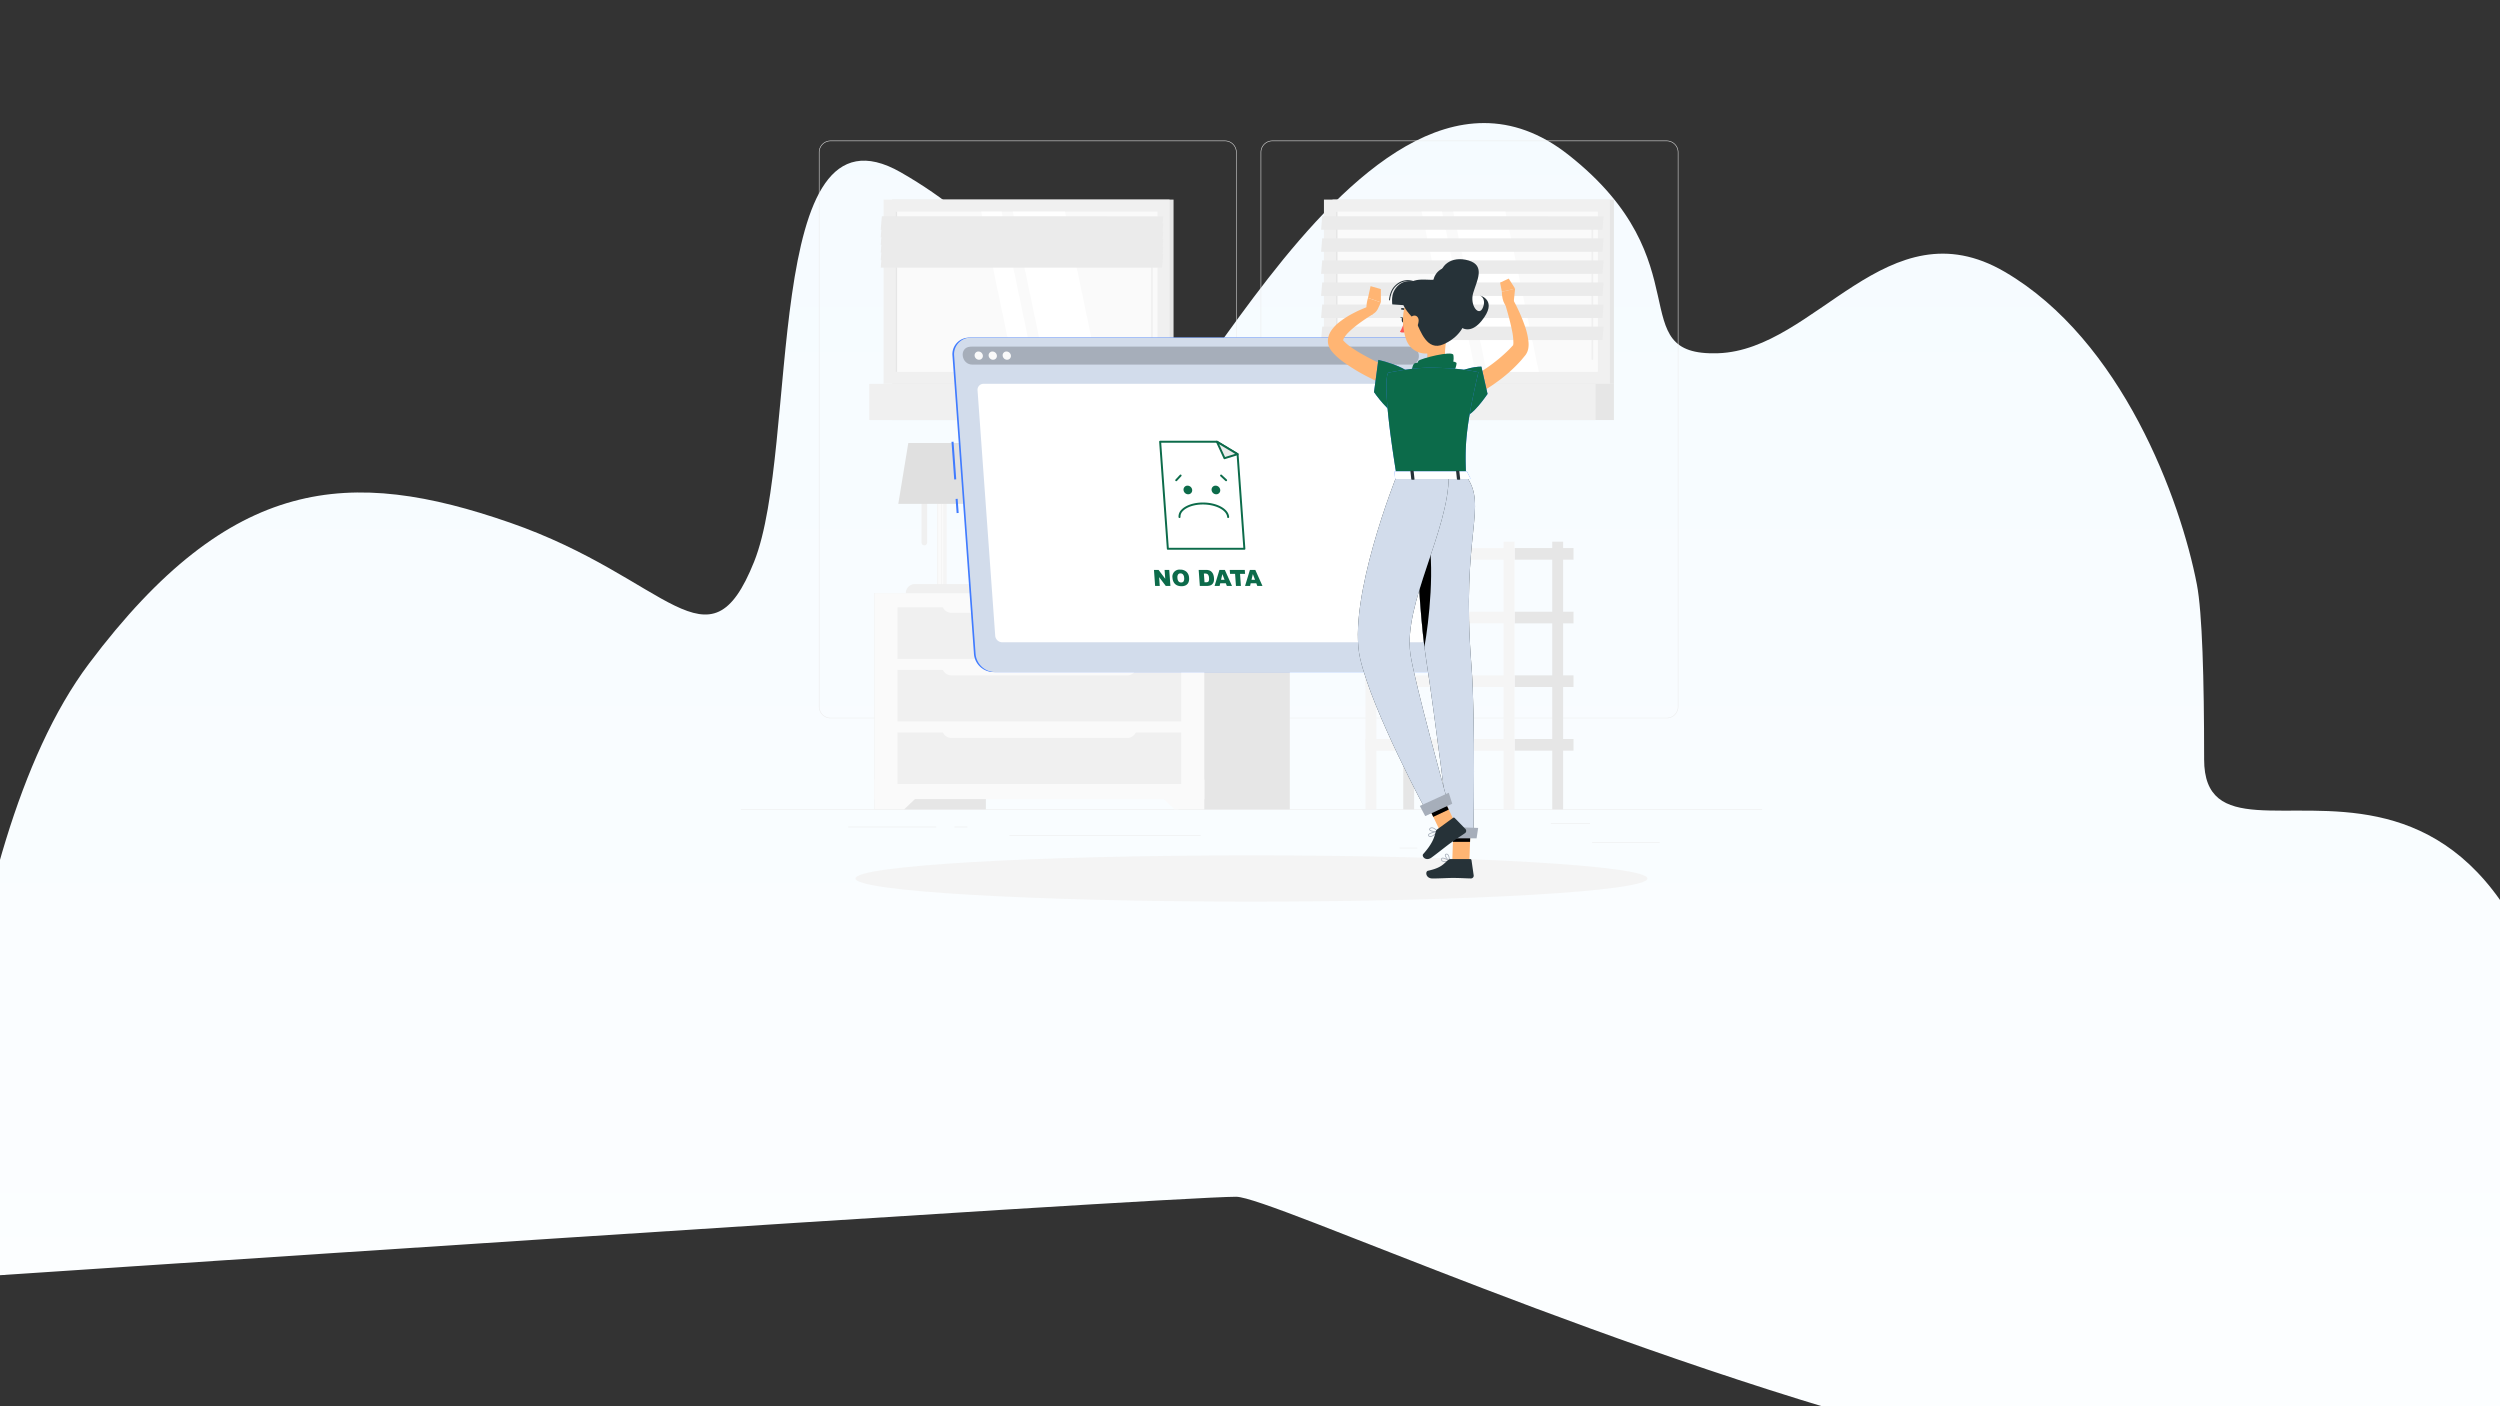 <svg xmlns="http://www.w3.org/2000/svg" xmlns:xlink="http://www.w3.org/1999/xlink" width="1920" height="1080" viewBox="0 0 1920 1080">
  <rect x="0" y="0" width="1920" height="1080" fill="#333333" stroke="none"/>
  <defs>
    <clipPath id="clip-path">
      <rect id="Rectangle_78781" data-name="Rectangle 78781" width="1920" height="1080" fill="#fff" stroke="#707070" stroke-width="1"/>
    </clipPath>
    <linearGradient id="linear-gradient" x1="0.5" x2="0.5" y2="1" gradientUnits="objectBoundingBox">
      <stop offset="0" stop-color="#f5fbff"/>
      <stop offset="1" stop-color="#fff"/>
    </linearGradient>
    <clipPath id="clip-path-2">
      <rect id="Rectangle_78727" data-name="Rectangle 78727" width="216.96" height="10.33" fill="none"/>
    </clipPath>
    <clipPath id="clip-path-8">
      <rect id="Rectangle_78757" data-name="Rectangle 78757" width="216.961" height="10.33" fill="none"/>
    </clipPath>
    <clipPath id="clip-path-12">
      <rect id="Rectangle_78761" data-name="Rectangle 78761" width="216.961" height="10.332" fill="none"/>
    </clipPath>
    <clipPath id="clip-path-14">
      <rect id="Rectangle_78770" data-name="Rectangle 78770" width="380.113" height="256.835" fill="#d2dceb"/>
    </clipPath>
    <clipPath id="clip-path-15">
      <rect id="Rectangle_78772" data-name="Rectangle 78772" width="13.668" height="15.683" fill="none"/>
    </clipPath>
    <clipPath id="clip-path-16">
      <rect id="Rectangle_78773" data-name="Rectangle 78773" width="46.147" height="277.994" fill="#d2dceb"/>
    </clipPath>
    <clipPath id="clip-path-17">
      <rect id="Rectangle_78774" data-name="Rectangle 78774" width="11.549" height="97.737" fill="none"/>
    </clipPath>
    <clipPath id="clip-path-18">
      <rect id="Rectangle_78775" data-name="Rectangle 78775" width="26.444" height="37.781" fill="#0c6b4a"/>
    </clipPath>
    <clipPath id="clip-path-19">
      <rect id="Rectangle_78776" data-name="Rectangle 78776" width="18.894" height="19.727" fill="none"/>
    </clipPath>
    <clipPath id="clip-path-20">
      <rect id="Rectangle_78777" data-name="Rectangle 78777" width="69.805" height="257.869" fill="#d2dceb"/>
    </clipPath>
    <clipPath id="clip-path-21">
      <rect id="Rectangle_78778" data-name="Rectangle 78778" width="28.548" height="41.01" fill="#0c6b4a"/>
    </clipPath>
    <clipPath id="clip-path-22">
      <rect id="Rectangle_78779" data-name="Rectangle 78779" width="70.66" height="83.1" fill="#0c6b4a"/>
    </clipPath>
    <clipPath id="clip-path-23">
      <rect id="Rectangle_78780" data-name="Rectangle 78780" width="58.266" height="5.924" fill="none"/>
    </clipPath>
  </defs>
  <g id="Mask_Group_220" data-name="Mask Group 220" clip-path="url(#clip-path)">
    <g id="Group_60244" data-name="Group 60244">
      <path id="Path_21512" data-name="Path 21512" d="M702.841,176.322C597.79,240.89,600.464,116.453,462.725,37.8,355.173-23.621,385.186,249.32,350.17,336.862s-65.031,12.507-187.59-30.013S-51.412,269.771-160.575,415.023s-113.5,472.834-113.5,472.834S667.823,824.6,720.349,824.6s1078.511,499.412,1039.3,21.534S1463.737,607.768,1463.766,488.6v-1.868c-.014-59.27-1.411-110.8-5.558-132.366-12.507-65.031-57.528-187.591-147.572-240.116s-145.071,60.028-220.108,62.529-10.11-69.9-115.055-152.449C953.763,7.259,932.056,0,910.72,0c-81.9,0-158.272,106.994-207.878,176.322" transform="translate(229 94.51)" fill="url(#linear-gradient)"/>
      <g id="Group_60243" data-name="Group 60243" transform="translate(3009 21514)">
        <rect id="Rectangle_78714" data-name="Rectangle 78714" width="784.257" height="0.392" transform="translate(-2440 -20892.396)" fill="#ebebeb"/>
        <rect id="Rectangle_78715" data-name="Rectangle 78715" width="51.952" height="0.392" transform="translate(-1786.277 -20867.148)" fill="#ebebeb"/>
        <rect id="Rectangle_78716" data-name="Rectangle 78716" width="13.635" height="0.392" transform="translate(-1934.112 -20862.895)" fill="#ebebeb"/>
        <rect id="Rectangle_78717" data-name="Rectangle 78717" width="30.103" height="0.392" transform="translate(-1817.95 -20881.715)" fill="#ebebeb"/>
        <rect id="Rectangle_78718" data-name="Rectangle 78718" width="67.749" height="0.392" transform="translate(-2357.718 -20879.08)" fill="#ebebeb"/>
        <rect id="Rectangle_78719" data-name="Rectangle 78719" width="9.933" height="0.392" transform="translate(-2276.003 -20879.08)" fill="#ebebeb"/>
        <rect id="Rectangle_78720" data-name="Rectangle 78720" width="146.932" height="0.391" transform="translate(-2233.786 -20872.455)" fill="#ebebeb"/>
        <path id="Path_23941" data-name="Path 23941" d="M350.038,443.649H47.16a8.963,8.963,0,0,1-8.953-8.953V8.953A8.964,8.964,0,0,1,47.16,0H350.038a8.964,8.964,0,0,1,8.951,8.953V434.7a8.963,8.963,0,0,1-8.951,8.953M47.16.392A8.57,8.57,0,0,0,38.6,8.953V434.7a8.57,8.57,0,0,0,8.561,8.561H350.038A8.57,8.57,0,0,0,358.6,434.7V8.953A8.57,8.57,0,0,0,350.038.392Z" transform="translate(-2418.279 -21406)" fill="#ebebeb"/>
        <path id="Path_23942" data-name="Path 23942" d="M566.335,443.649H263.457A8.962,8.962,0,0,1,254.5,434.7V8.953A8.963,8.963,0,0,1,263.457,0H566.335a8.964,8.964,0,0,1,8.953,8.953V434.7a8.963,8.963,0,0,1-8.953,8.953M263.457.392A8.569,8.569,0,0,0,254.9,8.953V434.7a8.569,8.569,0,0,0,8.559,8.561H566.335A8.571,8.571,0,0,0,574.9,434.7V8.953A8.571,8.571,0,0,0,566.335.392Z" transform="translate(-2295.311 -21406)" fill="#ebebeb"/>
        <rect id="Rectangle_78721" data-name="Rectangle 78721" width="216.111" height="141.522" transform="translate(-1985.616 -21360.703)" fill="#e6e6e6"/>
        <rect id="Rectangle_78722" data-name="Rectangle 78722" width="219.625" height="141.522" transform="translate(-1992.21 -21360.703)" fill="#f0f0f0"/>
        <rect id="Rectangle_78723" data-name="Rectangle 78723" width="216.111" height="27.775" transform="translate(-1985.616 -21219.182)" fill="#e6e6e6"/>
        <rect id="Rectangle_78724" data-name="Rectangle 78724" width="219.625" height="27.775" transform="translate(-2003.196 -21219.182)" fill="#f0f0f0"/>
        <rect id="Rectangle_78725" data-name="Rectangle 78725" width="201.16" height="123.059" transform="translate(-1982.978 -21351.471)" fill="#fafafa"/>
        <path id="Path_23943" data-name="Path 23943" d="M414.547,157.825,388.853,34.765H348.76l25.694,123.059Z" transform="translate(-2241.725 -21386.236)" fill="#fff"/>
        <path id="Path_23944" data-name="Path 23944" d="M417.136,146.7a.66.66,0,0,0,.66-.659V38.833a.66.66,0,0,0-1.321,0V146.039a.66.66,0,0,0,.66.659" transform="translate(-2203.228 -21384.297)" fill="#f0f0f0"/>
        <path id="Path_23945" data-name="Path 23945" d="M374.628,157.825,348.934,34.765H333.3L359,157.825Z" transform="translate(-2250.512 -21386.236)" fill="#fff"/>
        <rect id="Rectangle_78726" data-name="Rectangle 78726" width="1.172" height="123.059" transform="translate(-1982.978 -21351.471)" fill="#e6e6e6"/>
        <g id="Group_60172" data-name="Group 60172" transform="translate(-1994.393 -21347.883)" clip-path="url(#clip-path-2)">
          <path id="Path_23946" data-name="Path 23946" d="M284.095,47.383H500.206l.85-10.33H284.945Z" transform="translate(-284.095 -37.053)" fill="#ebebeb"/>
        </g>
        <g id="Group_60175" data-name="Group 60175" transform="translate(-1994.393 -21330.939)" clip-path="url(#clip-path-2)">
          <path id="Path_23947" data-name="Path 23947" d="M284.095,58.185H500.206l.85-10.33H284.945Z" transform="translate(-284.095 -47.855)" fill="#ebebeb"/>
        </g>
        <g id="Group_60178" data-name="Group 60178" transform="translate(-1994.393 -21313.996)" clip-path="url(#clip-path-2)">
          <path id="Path_23948" data-name="Path 23948" d="M284.095,68.987H500.206l.85-10.33H284.945Z" transform="translate(-284.095 -58.657)" fill="#ebebeb"/>
        </g>
        <g id="Group_60181" data-name="Group 60181" transform="translate(-1994.393 -21297.053)" clip-path="url(#clip-path-2)">
          <path id="Path_23949" data-name="Path 23949" d="M284.095,79.789H500.206l.85-10.33H284.945Z" transform="translate(-284.095 -69.459)" fill="#ebebeb"/>
        </g>
        <g id="Group_60184" data-name="Group 60184" transform="translate(-1994.393 -21280.109)" clip-path="url(#clip-path-2)">
          <path id="Path_23950" data-name="Path 23950" d="M284.095,90.591H500.206l.85-10.33H284.945Z" transform="translate(-284.095 -80.261)" fill="#ebebeb"/>
        </g>
        <g id="Group_60187" data-name="Group 60187" transform="translate(-1994.393 -21263.166)" clip-path="url(#clip-path-2)">
          <path id="Path_23951" data-name="Path 23951" d="M284.095,101.393H500.206l.85-10.33H284.945Z" transform="translate(-284.095 -91.063)" fill="#ebebeb"/>
        </g>
        <rect id="Rectangle_78733" data-name="Rectangle 78733" width="45.313" height="8.934" transform="translate(-1845.849 -20995.318)" fill="#e6e6e6"/>
        <rect id="Rectangle_78734" data-name="Rectangle 78734" width="8.365" height="205.577" transform="translate(-1931.32 -21097.975)" fill="#e6e6e6"/>
        <rect id="Rectangle_78735" data-name="Rectangle 78735" width="114.443" height="8.934" transform="translate(-1960.292 -20995.318)" fill="#f5f5f5"/>
        <rect id="Rectangle_78736" data-name="Rectangle 78736" width="45.313" height="8.934" transform="translate(-1845.849 -20946.434)" fill="#e6e6e6"/>
        <rect id="Rectangle_78737" data-name="Rectangle 78737" width="114.443" height="8.934" transform="translate(-1960.292 -20946.434)" fill="#f5f5f5"/>
        <rect id="Rectangle_78738" data-name="Rectangle 78738" width="45.313" height="8.934" transform="translate(-1845.849 -21093.09)" fill="#e6e6e6"/>
        <rect id="Rectangle_78739" data-name="Rectangle 78739" width="114.443" height="8.934" transform="translate(-1960.292 -21093.09)" fill="#f5f5f5"/>
        <rect id="Rectangle_78740" data-name="Rectangle 78740" width="45.313" height="8.934" transform="translate(-1845.849 -21044.203)" fill="#e6e6e6"/>
        <rect id="Rectangle_78741" data-name="Rectangle 78741" width="114.443" height="8.934" transform="translate(-1960.292 -21044.203)" fill="#f5f5f5"/>
        <rect id="Rectangle_78742" data-name="Rectangle 78742" width="8.365" height="205.577" transform="translate(-1816.875 -21097.975)" fill="#e6e6e6"/>
        <rect id="Rectangle_78743" data-name="Rectangle 78743" width="8.365" height="205.577" transform="translate(-1854.214 -21097.975)" fill="#f5f5f5"/>
        <rect id="Rectangle_78744" data-name="Rectangle 78744" width="8.365" height="205.577" transform="translate(-1960.292 -21097.975)" fill="#f5f5f5"/>
        <rect id="Rectangle_78745" data-name="Rectangle 78745" width="85.606" height="166.093" transform="translate(-2337.46 -21058.488)" fill="#e6e6e6"/>
        <path id="Path_23952" data-name="Path 23952" d="M88.233,335.757H65.374V312.829H112.2Z" transform="translate(-2402.834 -21228.152)" fill="#fafafa"/>
        <rect id="Rectangle_78746" data-name="Rectangle 78746" width="85.606" height="166.093" transform="translate(-2104.05 -21058.488)" fill="#e6e6e6"/>
        <rect id="Rectangle_78747" data-name="Rectangle 78747" width="253.36" height="158.202" transform="translate(-2337.46 -21058.49)" fill="#fafafa"/>
        <path id="Path_23953" data-name="Path 23953" d="M221.016,335.757h22.86V312.829H197.048Z" transform="translate(-2327.976 -21228.152)" fill="#fafafa"/>
        <rect id="Rectangle_78748" data-name="Rectangle 78748" width="217.893" height="39.591" transform="translate(-2319.727 -20999.539)" fill="#f0f0f0"/>
        <rect id="Rectangle_78749" data-name="Rectangle 78749" width="217.893" height="39.591" transform="translate(-2319.727 -20951.486)" fill="#f0f0f0"/>
        <path id="Path_23954" data-name="Path 23954" d="M105.686,264.614H240.747a7.178,7.178,0,0,0,7.179-7.178v-.485H98.508v.485a7.178,7.178,0,0,0,7.178,7.178" transform="translate(-2383.997 -21259.92)" fill="#fafafa"/>
        <rect id="Rectangle_78750" data-name="Rectangle 78750" width="217.893" height="39.591" transform="translate(-2319.727 -21047.59)" fill="#f0f0f0"/>
        <path id="Path_23955" data-name="Path 23955" d="M105.686,233.979H240.747a7.178,7.178,0,0,0,7.179-7.177v-.485H98.508v.485a7.178,7.178,0,0,0,7.178,7.177" transform="translate(-2383.997 -21277.336)" fill="#fafafa"/>
        <path id="Path_23956" data-name="Path 23956" d="M105.686,295.25H240.747a7.178,7.178,0,0,0,7.179-7.178v-.485H98.508v.485a7.178,7.178,0,0,0,7.178,7.178" transform="translate(-2383.997 -21242.502)" fill="#fafafa"/>
        <rect id="Rectangle_78751" data-name="Rectangle 78751" width="216.111" height="141.522" transform="translate(-2323.823 -21360.703)" fill="#e6e6e6"/>
        <rect id="Rectangle_78752" data-name="Rectangle 78752" width="219.625" height="141.522" transform="translate(-2330.417 -21360.703)" fill="#f0f0f0"/>
        <rect id="Rectangle_78753" data-name="Rectangle 78753" width="216.111" height="27.775" transform="translate(-2323.823 -21219.182)" fill="#e6e6e6"/>
        <rect id="Rectangle_78754" data-name="Rectangle 78754" width="219.623" height="27.775" transform="translate(-2341.402 -21219.182)" fill="#f0f0f0"/>
        <rect id="Rectangle_78755" data-name="Rectangle 78755" width="201.162" height="123.059" transform="translate(-2321.187 -21351.471)" fill="#fafafa"/>
        <path id="Path_23957" data-name="Path 23957" d="M198.924,157.825,173.231,34.765H133.138l25.694,123.059Z" transform="translate(-2364.309 -21386.236)" fill="#fff"/>
        <path id="Path_23958" data-name="Path 23958" d="M201.513,146.7a.659.659,0,0,0,.659-.659V38.833a.66.66,0,0,0-1.319,0V146.039a.66.66,0,0,0,.66.659" transform="translate(-2325.812 -21384.297)" fill="#f0f0f0"/>
        <path id="Path_23959" data-name="Path 23959" d="M159.006,157.825,133.312,34.765h-15.63l25.694,123.059Z" transform="translate(-2373.096 -21386.236)" fill="#fff"/>
        <rect id="Rectangle_78756" data-name="Rectangle 78756" width="1.172" height="123.059" transform="translate(-2321.185 -21351.471)" fill="#e6e6e6"/>
        <g id="Group_60190" data-name="Group 60190" transform="translate(-2332.6 -21347.883)" clip-path="url(#clip-path-8)">
          <path id="Path_23960" data-name="Path 23960" d="M68.472,47.383H284.584l.849-10.33H69.322Z" transform="translate(-68.472 -37.053)" fill="#ebebeb"/>
        </g>
        <g id="Group_60193" data-name="Group 60193" transform="translate(-2332.6 -21342.055)" clip-path="url(#clip-path-8)">
          <path id="Path_23961" data-name="Path 23961" d="M68.472,51.1H284.584l.849-10.33H69.322Z" transform="translate(-68.472 -40.768)" fill="#ebebeb"/>
        </g>
        <g id="Group_60196" data-name="Group 60196" transform="translate(-2332.6 -21336.227)" clip-path="url(#clip-path-8)">
          <path id="Path_23962" data-name="Path 23962" d="M68.472,54.814H284.584l.849-10.33H69.322Z" transform="translate(-68.472 -44.484)" fill="#ebebeb"/>
        </g>
        <g id="Group_60199" data-name="Group 60199" transform="translate(-2332.6 -21330.398)" clip-path="url(#clip-path-8)">
          <path id="Path_23963" data-name="Path 23963" d="M68.472,58.529H284.584l.849-10.33H69.322Z" transform="translate(-68.472 -48.199)" fill="#ebebeb"/>
        </g>
        <g id="Group_60202" data-name="Group 60202" transform="translate(-2332.6 -21324.572)" clip-path="url(#clip-path-12)">
          <path id="Path_23964" data-name="Path 23964" d="M68.472,62.245H284.584l.849-10.33H69.322Z" transform="translate(-68.472 -51.914)" fill="#ebebeb"/>
        </g>
        <g id="Group_60205" data-name="Group 60205" transform="translate(-2332.6 -21318.744)" clip-path="url(#clip-path-8)">
          <path id="Path_23965" data-name="Path 23965" d="M68.472,65.96H284.584l.849-10.33H69.322Z" transform="translate(-68.472 -55.63)" fill="#ebebeb"/>
        </g>
        <rect id="Rectangle_78763" data-name="Rectangle 78763" width="7.471" height="83.275" transform="translate(-2289.402 -21146.84)" fill="#f5f5f5"/>
        <rect id="Rectangle_78764" data-name="Rectangle 78764" width="2.111" height="83.275" transform="translate(-2288.439 -21146.898)" fill="#fafafa"/>
        <rect id="Rectangle_78765" data-name="Rectangle 78765" width="0.827" height="83.275" transform="translate(-2285.445 -21146.898)" fill="#fafafa"/>
        <path id="Path_23966" data-name="Path 23966" d="M80.763,224.081h55.312a6.969,6.969,0,0,0-6.969-6.969H87.732A6.968,6.968,0,0,0,80.763,224.081Z" transform="translate(-2394.085 -21282.568)" fill="#f0f0f0"/>
        <path id="Path_23967" data-name="Path 23967" d="M90.614,219.534h0a2.155,2.155,0,0,0,2.149-2.149v-54.6a2.149,2.149,0,0,0-4.3,0v54.6a2.155,2.155,0,0,0,2.149,2.149" transform="translate(-2389.707 -21314.676)" fill="#f0f0f0"/>
        <path id="Path_23968" data-name="Path 23968" d="M77.074,194.787H143.96l-7.7-46.74h-51.5Z" transform="translate(-2396.183 -21321.832)" fill="#e0e0e0"/>
        <path id="Path_23969" data-name="Path 23969" d="M664.346,367.723c0,9.81-136.158,17.76-304.117,17.76s-304.117-7.951-304.117-17.76,136.158-17.76,304.117-17.76,304.117,7.952,304.117,17.76" transform="translate(-2408.1 -21207.041)" fill="#f4f4f4"/>
        <rect id="Rectangle_78768" data-name="Rectangle 78768" width="1.568" height="29.001" transform="translate(-2278.255 -21174.676) rotate(-4.119)" fill="#407bff"/>
        <rect id="Rectangle_78769" data-name="Rectangle 78769" width="1.569" height="10.909" transform="translate(-2275.097 -21130.814) rotate(-4.123)" fill="#407bff"/>
        <path id="Path_23970" data-name="Path 23970" d="M470.825,353.3H134.915a15.132,15.132,0,0,1-14.808-13.814L103.6,110.278a12.716,12.716,0,0,1,12.818-13.812h335.91a15.132,15.132,0,0,1,14.808,13.812l16.505,229.207A12.718,12.718,0,0,1,470.825,353.3" transform="translate(-2381.121 -21351.158)" fill="#407bff"/>
        <path id="Path_23971" data-name="Path 23971" d="M471.646,353.3H135.736a15.132,15.132,0,0,1-14.808-13.814l-16.5-229.207a12.716,12.716,0,0,1,12.818-13.812h335.91a15.132,15.132,0,0,1,14.808,13.812l16.505,229.207A12.718,12.718,0,0,1,471.646,353.3" transform="translate(-2380.654 -21351.158)" fill="#407bff"/>
        <g id="Group_60212" data-name="Group 60212" transform="translate(-2276.266 -21254.693)" clip-path="url(#clip-path-14)">
          <path id="Path_23972" data-name="Path 23972" d="M471.646,353.3H135.736a15.132,15.132,0,0,1-14.808-13.814l-16.5-229.207a12.716,12.716,0,0,1,12.818-13.812h335.91a15.132,15.132,0,0,1,14.808,13.812l16.505,229.207A12.718,12.718,0,0,1,471.646,353.3" transform="translate(-104.388 -96.464)" fill="#d2dceb"/>
        </g>
        <path id="Path_23973" data-name="Path 23973" d="M451.255,100.869H115.346q-.569,0-1.125.045c-8.588.707-6.832,13.768,1.834,13.768H452.537c8.666,0,8.539-13.061-.149-13.768q-.562-.045-1.132-.045" transform="translate(-2378.26 -21348.654)" fill="#a6aeba"/>
        <path id="Path_23974" data-name="Path 23974" d="M120.777,106.42a2.907,2.907,0,0,1-2.939,3.167,3.458,3.458,0,0,1-3.394-3.167,2.908,2.908,0,0,1,2.939-3.167,3.458,3.458,0,0,1,3.394,3.167" transform="translate(-2374.942 -21347.299)" fill="#fafafa"/>
        <path id="Path_23975" data-name="Path 23975" d="M127.645,106.42a2.907,2.907,0,0,1-2.939,3.167,3.458,3.458,0,0,1-3.394-3.167,2.907,2.907,0,0,1,2.939-3.167,3.458,3.458,0,0,1,3.394,3.167" transform="translate(-2371.038 -21347.299)" fill="#fafafa"/>
        <path id="Path_23976" data-name="Path 23976" d="M134.513,106.42a2.908,2.908,0,0,1-2.939,3.167,3.458,3.458,0,0,1-3.394-3.167,2.908,2.908,0,0,1,2.939-3.167,3.458,3.458,0,0,1,3.394,3.167" transform="translate(-2367.133 -21347.299)" fill="#fafafa"/>
        <path id="Path_23977" data-name="Path 23977" d="M456.214,317.574H134.821a5.468,5.468,0,0,1-5.367-5.008L115.88,124.074a4.6,4.6,0,0,1,4.647-5.008H441.92a5.468,5.468,0,0,1,5.367,5.008l13.574,188.491a4.6,4.6,0,0,1-4.647,5.008" transform="translate(-2374.128 -21338.309)" fill="#fff"/>
        <g id="Group_60242" data-name="Group 60242" transform="translate(-2122.757 -21175.494)">
          <path id="Path_23978" data-name="Path 23978" d="M269.979,229.638l-5.231-72.652L248.9,147.443H205.283l5.92,82.195Z" transform="translate(-200.537 -146.683)" fill="#fff"/>
          <path id="Path_23979" data-name="Path 23979" d="M270.255,230.673H211.478a.759.759,0,0,1-.758-.7l-5.92-82.195a.762.762,0,0,1,.759-.816h43.611a.771.771,0,0,1,.392.11l15.853,9.541a.76.76,0,0,1,.365.6l5.233,72.652a.76.76,0,0,1-.759.814m-58.07-1.52h57.252l-5.145-71.444-15.334-9.229H206.375Z" transform="translate(-200.812 -146.959)" fill="#0c6b4a"/>
          <path id="Path_23980" data-name="Path 23980" d="M248.94,156.985l-15.853-9.541,5.821,12.641Z" transform="translate(-184.73 -146.683)" fill="#ebebeb"/>
          <path id="Path_23981" data-name="Path 23981" d="M239.183,161.119a.761.761,0,0,1-.692-.442l-5.819-12.641a.76.76,0,0,1,1.082-.969l15.853,9.543a.76.76,0,0,1-.168,1.377l-10.032,3.1a.8.8,0,0,1-.224.033m-4.1-11.477,4.509,9.794,7.772-2.4Z" transform="translate(-185.005 -146.957)" fill="#0c6b4a"/>
          <path id="Path_23982" data-name="Path 23982" d="M223.379,172.257a3.049,3.049,0,0,1-3.082,3.321,3.626,3.626,0,0,1-3.559-3.321,3.048,3.048,0,0,1,3.081-3.321,3.626,3.626,0,0,1,3.561,3.321" transform="translate(-194.029 -134.464)" fill="#0c6b4a"/>
          <path id="Path_23983" data-name="Path 23983" d="M237.115,172.257a3.049,3.049,0,0,1-3.082,3.321,3.626,3.626,0,0,1-3.559-3.321,3.049,3.049,0,0,1,3.082-3.321,3.626,3.626,0,0,1,3.559,3.321" transform="translate(-186.22 -134.464)" fill="#0c6b4a"/>
          <path id="Path_23984" data-name="Path 23984" d="M252.4,189.1a.761.761,0,0,1-.758-.706c-.384-5.339-8.757-9.682-18.665-9.682-6.564,0-12.457,1.953-15.381,5.095a5.864,5.864,0,0,0-1.788,4.478.76.76,0,1,1-1.517.11,7.415,7.415,0,0,1,2.193-5.623c3.2-3.441,9.521-5.579,16.493-5.579,10.868,0,19.733,4.873,20.182,11.093a.762.762,0,0,1-.7.814l-.055,0" transform="translate(-195.426 -129.77)" fill="#0c6b4a"/>
          <path id="Path_23985" data-name="Path 23985" d="M213.442,168.616a.759.759,0,0,1-.557-1.277l3.33-3.589a.76.76,0,0,1,1.115,1.034L214,168.373a.755.755,0,0,1-.557.243" transform="translate(-196.33 -137.55)" fill="#0c6b4a"/>
          <path id="Path_23986" data-name="Path 23986" d="M239.254,168.616a.763.763,0,0,1-.519-.2l-3.848-3.59a.76.76,0,0,1,1.038-1.111l3.848,3.589a.761.761,0,0,1-.519,1.316" transform="translate(-183.843 -137.55)" fill="#0c6b4a"/>
          <path id="Path_23987" data-name="Path 23987" d="M202.257,210.2H205.8l5.115,6.8-.489-6.8h3.579l.885,12.286h-3.579l-5.087-6.746.486,6.746h-3.57Z" transform="translate(-202.257 -111.004)" fill="#0c6b4a"/>
          <path id="Path_23988" data-name="Path 23988" d="M211.344,216.427a5.368,5.368,0,0,1,5.885-6.36,6.855,6.855,0,0,1,4.847,1.647,6.672,6.672,0,0,1,1.99,4.613,7.29,7.29,0,0,1-.471,3.532,4.655,4.655,0,0,1-1.94,2.146,6.6,6.6,0,0,1-3.36.767,8.194,8.194,0,0,1-3.488-.662,5.764,5.764,0,0,1-2.359-2.1,7.354,7.354,0,0,1-1.1-3.587m3.8.017a4.373,4.373,0,0,0,.883,2.673,2.518,2.518,0,0,0,1.94.814,2.175,2.175,0,0,0,1.837-.8,4.348,4.348,0,0,0,.466-2.858,4.044,4.044,0,0,0-.883-2.535,2.574,2.574,0,0,0-1.956-.8,2.136,2.136,0,0,0-1.785.812,3.942,3.942,0,0,0-.5,2.69" transform="translate(-197.106 -111.08)" fill="#0c6b4a"/>
          <path id="Path_23989" data-name="Path 23989" d="M224.152,210.2h5.64a6.976,6.976,0,0,1,2.726.453,4.832,4.832,0,0,1,1.791,1.3,5.885,5.885,0,0,1,1.114,1.968,9.486,9.486,0,0,1,.474,2.381,8.072,8.072,0,0,1-.229,3.054,4.581,4.581,0,0,1-1.114,1.819,3.707,3.707,0,0,1-1.639.976,8.5,8.5,0,0,1-2.238.336h-5.64Zm4,2.783.483,6.713h.93a3.75,3.75,0,0,0,1.674-.265,1.615,1.615,0,0,0,.722-.921,5.662,5.662,0,0,0,.132-2.133,4.378,4.378,0,0,0-.83-2.673,2.865,2.865,0,0,0-2.163-.722Z" transform="translate(-189.81 -111.006)" fill="#0c6b4a"/>
          <path id="Path_23990" data-name="Path 23990" d="M240.579,220.458h-4.31l-.453,2.028H231.94l3.733-12.286h4.141l5.5,12.286H241.34ZM239.6,217.8l-1.675-4.417L236.9,217.8Z" transform="translate(-185.382 -111.006)" fill="#0c6b4a"/>
          <path id="Path_23991" data-name="Path 23991" d="M239.369,210.2h11.54l.218,3.034h-3.871l.667,9.253h-3.8l-.665-9.253h-3.873Z" transform="translate(-181.159 -111.004)" fill="#0c6b4a"/>
          <path id="Path_23992" data-name="Path 23992" d="M255.5,220.458h-4.31l-.453,2.028h-3.876L250.59,210.2h4.141l5.5,12.286h-3.975Zm-.979-2.657-1.674-4.417L251.82,217.8Z" transform="translate(-176.901 -111.006)" fill="#0c6b4a"/>
        </g>
        <path id="Path_23993" data-name="Path 23993" d="M353.688,141.272c1.4-.7,3.073-1.611,4.618-2.459,1.573-.864,3.139-1.766,4.68-2.7,3.073-1.892,6.169-3.761,9.11-5.838a120.955,120.955,0,0,0,16.49-13.572c.654-.6,1.212-1.264,1.818-1.9l.894-.961.449-.478.224-.242c.058-.063.045-.049.017-.013l-.05.077c-.224.417-.038.292.049-.113a8.566,8.566,0,0,0,.221-1.711,47.079,47.079,0,0,0-1.143-9.91c-1.4-7.036-3.51-14.27-5.6-21.36l6.1-2.673a128.576,128.576,0,0,1,9.587,21.329,49.976,49.976,0,0,1,2.7,12.38,19.165,19.165,0,0,1-.13,3.939,11.932,11.932,0,0,1-1.918,5.149l-.26.362-.2.263-.242.295-.483.587-.969,1.176c-.654.773-1.274,1.592-1.969,2.317a111.6,111.6,0,0,1-17.85,15.924c-3.2,2.336-6.462,4.553-9.855,6.572q-2.534,1.534-5.14,2.957c-1.761.98-3.437,1.832-5.438,2.77Z" transform="translate(-2238.924 -21361.986)" fill="#ffb573"/>
        <path id="Path_23994" data-name="Path 23994" d="M345.9,354.433a15.935,15.935,0,0,0,3.468-.471.31.31,0,0,0,.1-.562c-.45-.3-4.44-2.872-5.968-2.18a1.062,1.062,0,0,0-.62.875,1.769,1.769,0,0,0,.516,1.653,3.758,3.758,0,0,0,2.5.684m2.588-.914c-2.287.456-4.008.378-4.673-.229a1.174,1.174,0,0,1-.318-1.107.441.441,0,0,1,.259-.394c.806-.364,3.106.747,4.732,1.73" transform="translate(-2245.084 -21206.393)" fill="#a6aeba"/>
        <path id="Path_23995" data-name="Path 23995" d="M348.237,355.087a.3.3,0,0,0,.157-.042.309.309,0,0,0,.155-.268c0-.16-.019-3.943-1.446-5.207a1.617,1.617,0,0,0-1.318-.416,1.083,1.083,0,0,0-1.048.867c-.3,1.481,2.092,4.315,3.346,5.027a.315.315,0,0,0,.154.039M346,349.762a1,1,0,0,1,.689.273c.852.755,1.145,2.878,1.217,4.138-1.25-1-2.74-3.128-2.56-4.03.03-.147.115-.325.513-.372a1.083,1.083,0,0,1,.141-.009" transform="translate(-2244.026 -21207.51)" fill="#a6aeba"/>
        <path id="Path_23996" data-name="Path 23996" d="M355.536,93.114c-1.528,7.8-4.749,23.586.706,28.789,0,0-2.132,7.908-16.618,7.908-15.928,0-7.612-7.908-7.612-7.908,8.694-2.075,8.47-8.525,6.955-14.582Z" transform="translate(-2252.481 -21353.064)" fill="#ffb573"/>
        <path id="Path_23997" data-name="Path 23997" d="M329.708,116.694c-2.5.339-.373-6.139.643-6.809,2.346-1.551,32.705-3.749,32.507-.064-.125,1.586-.871,4.68-2.2,5.731s-9.127-2.125-30.953,1.142" transform="translate(-2253.222 -21344.713)" fill="#0c6b4a"/>
        <path id="Path_23998" data-name="Path 23998" d="M333.014,116.531c-1.986.671-1.8-5.855-1.122-6.641,1.565-1.816,26.138-8.13,26.869-4.557.281,1.542.416,4.622-.428,5.818s-8.062-.783-25.319,5.38" transform="translate(-2251.582 -21346.729)" fill="#0c6b4a"/>
        <path id="Path_23999" data-name="Path 23999" d="M328.52,85.389a.621.621,0,0,1-.519-.227,4.956,4.956,0,0,0-4.062-1.926A.622.622,0,0,1,323.8,82a6.173,6.173,0,0,1,5.16,2.376.622.622,0,0,1-.444,1.015" transform="translate(-2256.228 -21359.391)" fill="#263238"/>
        <path id="Path_24000" data-name="Path 24000" d="M325.795,89.049s-1.343,4.717-3.1,7.1c1.52,1.162,3.829.336,3.829.336Z" transform="translate(-2256.542 -21355.375)" fill="#ff5652"/>
        <path id="Path_24001" data-name="Path 24001" d="M326.07,88.483c.1,1.054-.372,1.964-1.06,2.033s-1.333-.732-1.437-1.788.372-1.964,1.06-2.031,1.333.732,1.437,1.787" transform="translate(-2256.052 -21356.713)" fill="#263238"/>
        <path id="Path_24002" data-name="Path 24002" d="M325.387,86.888l-2.605-.482s1.495,1.851,2.605.482" transform="translate(-2256.494 -21356.877)" fill="#263238"/>
        <path id="Path_24003" data-name="Path 24003" d="M361.462,363.761H348.324l1.03-30.426h13.138Z" transform="translate(-2241.973 -21216.494)" fill="#ffb573"/>
        <path id="Path_24004" data-name="Path 24004" d="M354.514,351.763h14.76a1.04,1.04,0,0,1,1.049.9L372,364.339a2.11,2.11,0,0,1-2.107,2.335c-5.146-.088-7.626-.391-14.117-.391-3.993,0-9.828.416-15.343.416-5.393,0-5.808-5.454-3.512-5.948,10.3-2.215,11.922-5.269,15.392-8.181a3.43,3.43,0,0,1,2.2-.808" transform="translate(-2249.204 -21206.018)" fill="#263238"/>
        <g id="Group_60217" data-name="Group 60217" transform="translate(-1893.146 -20883.15)" clip-path="url(#clip-path-15)">
          <path id="Path_24005" data-name="Path 24005" d="M362.313,333.34H349.169l-.524,15.684h13.143Z" transform="translate(-348.645 -333.34)"/>
        </g>
        <path id="Path_24006" data-name="Path 24006" d="M343.819,146.976a257.477,257.477,0,0,1-23.608-10.594,142.275,142.275,0,0,1-22.593-13.762,51.747,51.747,0,0,1-5.367-4.815c-.436-.471-.875-.907-1.3-1.446a20.483,20.483,0,0,1-1.376-1.774,12.517,12.517,0,0,1-2.1-5.661,12.789,12.789,0,0,1,.77-5.678,17.288,17.288,0,0,1,2.207-4.091,29.267,29.267,0,0,1,5.317-5.521,65.654,65.654,0,0,1,11.455-7.319c1.945-1.034,3.926-1.964,5.935-2.82s3.987-1.678,6.125-2.416l2.786,6.043c-6.842,4.312-13.928,9.05-19.139,14.366a21.558,21.558,0,0,0-3.07,3.906c-.747,1.234-.737,2.16-.61,2.088.064,0,.039-.028.223.154l.623.67c.235.279.566.568.864.855a39.965,39.965,0,0,0,4.232,3.4,100.886,100.886,0,0,0,10.092,6.227c3.535,1.964,7.173,3.843,10.878,5.625,7.392,3.54,15.055,6.947,22.572,10.059Z" transform="translate(-2276.603 -21359.906)" fill="#ffb573"/>
        <path id="Path_24007" data-name="Path 24007" d="M315.2,85.152l2.172-4.712L307.5,77.011s-3.076,9.257.591,13.53a9.476,9.476,0,0,0,7.112-5.389" transform="translate(-2265.871 -21362.217)" fill="#ffb573"/>
        <path id="Path_24008" data-name="Path 24008" d="M316.934,73.528l-7.894-2.276-1.981,9.033,9.875,3.429Z" transform="translate(-2265.433 -21365.492)" fill="#ffb573"/>
        <path id="Path_24009" data-name="Path 24009" d="M381.621,83.48l1.151-11.011L372.6,74.861s-.151,10.321,5.234,11.966Z" transform="translate(-2228.174 -21364.801)" fill="#ffb573"/>
        <path id="Path_24010" data-name="Path 24010" d="M378.361,67.555l-6.63,3.1,1.355,7,10.176-2.392Z" transform="translate(-2228.666 -21367.596)" fill="#ffb573"/>
        <path id="Path_24011" data-name="Path 24011" d="M360.814,89.6c.478,13.03.96,18.535-4.928,25.827-8.856,10.967-24.966,8.705-29.328-3.92-3.928-11.362-4.05-30.763,8.122-37.164A17.784,17.784,0,0,1,360.814,89.6" transform="translate(-2255.693 -21364.941)" fill="#ffb573"/>
        <path id="Path_24012" data-name="Path 24012" d="M355.588,118.784c12.791-5.527,21.2-17.183,17.654-35.408-3.4-17.436-15.169-19.159-20.031-15.541s-16.982-1.774-24.256,4.346c-12.6,10.6-.687,22.038,5.518,28.812,3.706,7.62,8.563,23.214,21.115,17.79" transform="translate(-2256.144 -21368.32)" fill="#263238"/>
        <path id="Path_24013" data-name="Path 24013" d="M341.461,82.753c4.316,6.251,12.6,8.015,18.493,3.942s7.179-12.44,2.863-18.69-12.6-8.015-18.493-3.942-7.179,12.44-2.863,18.69" transform="translate(-2247.328 -21370.826)" fill="#263238"/>
        <path id="Path_24014" data-name="Path 24014" d="M342.732,73.737c-1.846-10.5,8.1-18.606,21.388-14.691s6.262,15.7,3.535,25.11,4.428,18.374,7.418,11.207-2.036-9.38-2.036-9.38,14.115,3.659,1,19.572-24.982-1.658-21.773-12.027c2.594-8.381-7.789-9.858-9.535-19.791" transform="translate(-2245.278 -21373.002)" fill="#263238"/>
        <path id="Path_24015" data-name="Path 24015" d="M342.914,71.609c-6.069-3.165-16.345-5.725-22.194,4.114-2.765,4.654-1.694,10.962-1.694,10.962l17.864,1.189Z" transform="translate(-2258.746 -21366.9)" fill="#263238"/>
        <path id="Path_24016" data-name="Path 24016" d="M317.754,83.858h-.025a.394.394,0,0,1-.367-.416c.017-.268.449-6.578,4.257-10.536,9.206-9.565,20-1.631,23.087,1.029a.392.392,0,0,1-.511.594c-2.957-2.546-13.282-10.148-22.009-1.079-3.608,3.747-4.036,9.977-4.041,10.04a.391.391,0,0,1-.391.367" transform="translate(-2259.576 -21367.16)" fill="#263238"/>
        <path id="Path_24017" data-name="Path 24017" d="M334.752,89.452a10.872,10.872,0,0,1-2.6,6.709c-2.168,2.535-4.651,1.286-5.223-1.525-.513-2.53,0-6.9,2.736-8.428,2.7-1.509,5.106.342,5.085,3.244" transform="translate(-2254.236 -21357.295)" fill="#ffb573"/>
        <path id="Path_24018" data-name="Path 24018" d="M330.053,164.169s.838,91.2,8.749,142.021c6.39,41.048,18.215,135.973,18.215,135.973h17.917s1.75-91.64-1.493-132.238c-8.208-102.734,12.973-121.941-4.119-145.756Z" transform="translate(-2252.361 -21312.668)" fill="#263238"/>
        <g id="Group_60220" data-name="Group 60220" transform="translate(-1922.307 -21148.498)" clip-path="url(#clip-path-16)">
          <path id="Path_24019" data-name="Path 24019" d="M330.053,164.169s.838,91.2,8.749,142.021c6.39,41.048,18.215,135.973,18.215,135.973h17.917s1.75-91.64-1.493-132.238c-8.208-102.734,12.973-121.941-4.119-145.756Z" transform="translate(-330.053 -164.169)" fill="#d2dceb"/>
        </g>
        <g id="Group_60223" data-name="Group 60223" transform="translate(-1921.439 -21114.893)" clip-path="url(#clip-path-17)">
          <path id="Path_24020" data-name="Path 24020" d="M339.155,193.363c6.29,27.527,1.27,70.881-2.165,89.97-3.639-28.986-5.474-66.552-6.384-94.079,3.247-5.27,6.321-5.615,8.548,4.11" transform="translate(-330.607 -185.595)"/>
        </g>
        <path id="Path_24021" data-name="Path 24021" d="M345.729,344.827h22.82l1.2-8.006L345.6,336Z" transform="translate(-2243.523 -21214.977)" fill="#a6aeba"/>
        <path id="Path_24022" data-name="Path 24022" d="M350.46,117.606c2.146-4.268,13.685-6.953,19.992-6.944l4.721,20.963s-12.567,18.65-17.792,16.672c-6.174-2.332-11.521-21.547-6.922-30.691" transform="translate(-2241.742 -21343.088)" fill="#407bff"/>
        <g id="Group_60226" data-name="Group 60226" transform="translate(-1893.012 -21232.424)" clip-path="url(#clip-path-18)">
          <path id="Path_24023" data-name="Path 24023" d="M350.46,117.606c2.146-4.268,13.685-6.953,19.992-6.944l4.721,20.963s-12.567,18.65-17.792,16.672c-6.174-2.332-11.521-21.547-6.922-30.691" transform="translate(-348.73 -110.664)" fill="#0c6b4a"/>
        </g>
        <path id="Path_24024" data-name="Path 24024" d="M344.129,338.533a.31.31,0,0,0,.011-.309.314.314,0,0,0-.322-.162c-.66.1-6.465,1.021-7.251,2.679a1,1,0,0,0,.061.98,1.725,1.725,0,0,0,1.346.894c1.9.2,4.651-2.444,6.119-4.034a.256.256,0,0,0,.036-.049m-6.964,2.411c.536-.88,3.539-1.691,5.83-2.113-2.069,2.1-3.891,3.277-4.957,3.165a1.118,1.118,0,0,1-.877-.594.389.389,0,0,1-.031-.4.63.63,0,0,1,.034-.063" transform="translate(-2248.714 -21213.809)" fill="#a6aeba"/>
        <path id="Path_24025" data-name="Path 24025" d="M343.833,339.559a.288.288,0,0,0,.028-.063.308.308,0,0,0-.058-.3c-.1-.114-2.425-2.8-4.569-2.935a2.253,2.253,0,0,0-1.71.579c-.645.579-.588,1.081-.428,1.4.681,1.346,4.853,1.815,6.534,1.465a.317.317,0,0,0,.2-.143m-6.141-1.975a1.305,1.305,0,0,1,.248-.282,1.624,1.624,0,0,1,1.253-.422c1.41.093,3.01,1.55,3.738,2.292-1.859.157-4.87-.408-5.28-1.216a.348.348,0,0,1,.041-.372" transform="translate(-2248.416 -21214.836)" fill="#a6aeba"/>
        <path id="Path_24026" data-name="Path 24026" d="M359.213,344.759,347.2,350.1l-5.355-11.144-7-14.593-.82-1.7,12-5.346.929,1.909,6.784,14.132Z" transform="translate(-2250.103 -21225.602)" fill="#ffb573"/>
        <g id="Group_60229" data-name="Group 60229" transform="translate(-1915.259 -20906.375)" clip-path="url(#clip-path-19)">
          <path id="Path_24027" data-name="Path 24027" d="M353.441,332.667l-11.9,5.595-7-14.6,12.111-5.132Z" transform="translate(-334.547 -318.534)"/>
        </g>
        <path id="Path_24028" data-name="Path 24028" d="M331.86,164.169s-38.388,95.421-27.982,140.354c9.4,40.609,50.983,117.515,50.983,117.515l16.077-8.07s-25.706-92.837-28.5-113.005c-5.424-39.243,29.45-94.635,29.45-136.793Z" transform="translate(-2268.259 -21312.668)" fill="#263238"/>
        <g id="Group_60232" data-name="Group 60232" transform="translate(-1966.169 -21148.498)" clip-path="url(#clip-path-20)">
          <path id="Path_24029" data-name="Path 24029" d="M331.86,164.169s-38.388,95.421-27.982,140.354c9.4,40.609,50.983,117.515,50.983,117.515l16.077-8.07s-25.706-92.837-28.5-113.005c-5.424-39.243,29.45-94.635,29.45-136.793Z" transform="translate(-302.089 -164.169)" fill="#d2dceb"/>
        </g>
        <path id="Path_24030" data-name="Path 24030" d="M345.139,340.375l11.933-8.686a1.044,1.044,0,0,1,1.377.108l8.232,8.453a2.112,2.112,0,0,1-.328,3.129c-4.213,2.957-6.4,4.172-11.645,7.992-3.228,2.35-9.662,7.546-14.121,10.791-4.361,3.173-7.905-.991-6.34-2.742,7.022-7.849,8.5-12.7,9.591-17.1a3.431,3.431,0,0,1,1.3-1.945" transform="translate(-2250.19 -21217.551)" fill="#263238"/>
        <path id="Path_24031" data-name="Path 24031" d="M336.572,337.247l20.751-9.491-2.662-8.457-22.223,10.137Z" transform="translate(-2251.004 -21224.475)" fill="#a6aeba"/>
        <path id="Path_24032" data-name="Path 24032" d="M337.547,118.413c-1.722-4.456-16.716-9.344-24.237-11.05L310,132.1s12.285,17.655,17.677,16.193c6.37-1.724,13.555-20.328,9.866-29.875" transform="translate(-2263.759 -21344.963)" fill="#407bff"/>
        <g id="Group_60235" data-name="Group 60235" transform="translate(-1953.755 -21237.6)" clip-path="url(#clip-path-21)">
          <path id="Path_24033" data-name="Path 24033" d="M337.547,118.413c-1.722-4.456-16.716-9.344-24.237-11.05L310,132.1s12.285,17.655,17.677,16.193c6.37-1.724,13.555-20.328,9.866-29.875" transform="translate(-310.004 -107.363)" fill="#0c6b4a"/>
        </g>
        <path id="Path_24034" data-name="Path 24034" d="M317.632,114.993s-6.258,2.2,6.279,79.3H377.27c-.9-21.718-.921-35.108,9.46-79.677a157.592,157.592,0,0,0-22.659-2.985c-8.98-.433-16.336-.72-24.23,0-10.407.951-22.209,3.366-22.209,3.366" transform="translate(-2260.31 -21342.787)" fill="#407bff"/>
        <g id="Group_60238" data-name="Group 60238" transform="translate(-1944.24 -21231.598)" clip-path="url(#clip-path-22)">
          <path id="Path_24035" data-name="Path 24035" d="M317.632,114.993s-6.258,2.2,6.279,79.3H377.27c-.9-21.718-.921-35.108,9.46-79.677a157.592,157.592,0,0,0-22.659-2.985c-8.98-.433-16.336-.72-24.23,0-10.407.951-22.209,3.366-22.209,3.366" transform="translate(-316.07 -111.189)" fill="#0c6b4a"/>
        </g>
        <path id="Path_24036" data-name="Path 24036" d="M375.829,162.318l2.406,4.776c.187.37-.253.748-.869.748h-55.96c-.48,0-.878-.235-.91-.538l-.482-4.776c-.033-.331.384-.61.91-.61H374.96a.97.97,0,0,1,.869.4" transform="translate(-2258.068 -21313.947)" fill="#407bff"/>
        <g id="Group_60241" data-name="Group 60241" transform="translate(-1938.055 -21152.029)" clip-path="url(#clip-path-23)">
          <path id="Path_24037" data-name="Path 24037" d="M375.829,162.318l2.406,4.776c.187.37-.253.748-.869.748h-55.96c-.48,0-.878-.235-.91-.538l-.482-4.776c-.033-.331.384-.61.91-.61H374.96a.97.97,0,0,1,.869.4" transform="translate(-320.013 -161.918)" fill="#fff"/>
        </g>
        <path id="Path_24038" data-name="Path 24038" d="M351.421,168.513h1.448c.287,0,.507-.149.488-.329l-.679-6.207c-.02-.182-.271-.329-.56-.329h-1.448c-.289,0-.507.147-.488.329l.679,6.207c.02.18.271.329.56.329" transform="translate(-2240.918 -21314.102)" fill="#263238"/>
        <path id="Path_24039" data-name="Path 24039" d="M329.058,168.513H330.5c.289,0,.507-.149.488-.329l-.678-6.207c-.02-.182-.271-.329-.562-.329h-1.446c-.29,0-.508.147-.488.329l.678,6.207c.02.18.271.329.562.329" transform="translate(-2253.632 -21314.102)" fill="#263238"/>
      </g>
    </g>
  </g>
</svg>
